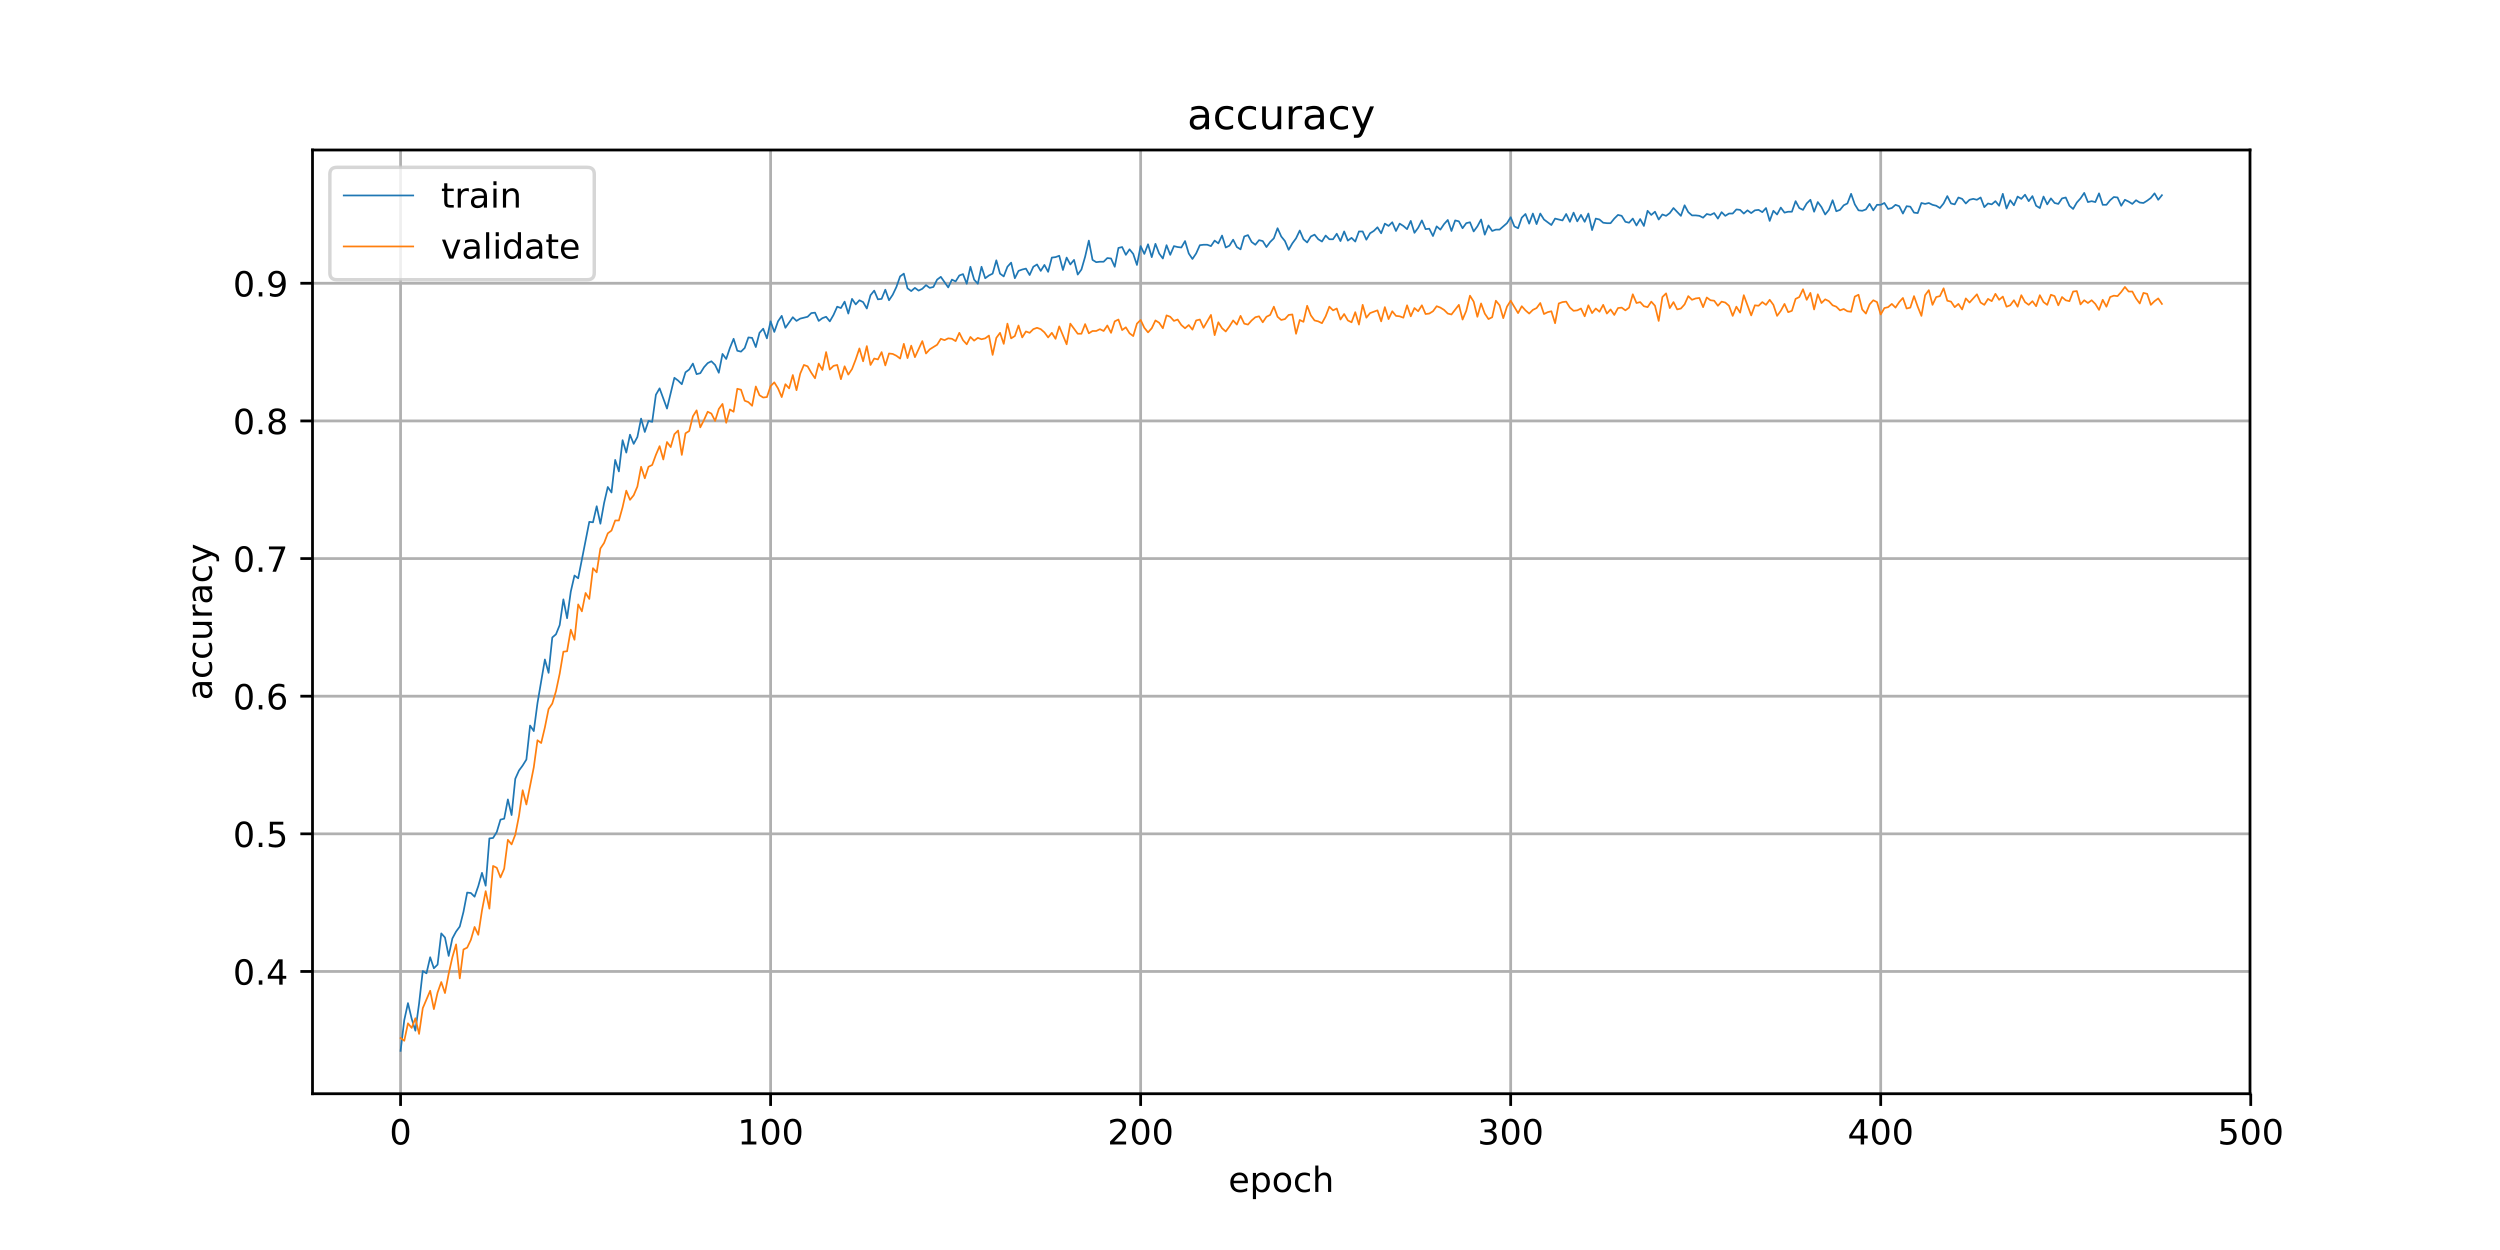 <?xml version="1.0" encoding="utf-8" standalone="no"?>
<!DOCTYPE svg PUBLIC "-//W3C//DTD SVG 1.1//EN"
  "http://www.w3.org/Graphics/SVG/1.1/DTD/svg11.dtd">
<!-- Created with matplotlib (https://matplotlib.org/) -->
<svg height="360pt" version="1.1" viewBox="0 0 720 360" width="720pt" xmlns="http://www.w3.org/2000/svg" xmlns:xlink="http://www.w3.org/1999/xlink">
 <defs>
  <style type="text/css">
*{stroke-linecap:butt;stroke-linejoin:round;}
  </style>
 </defs>
 <g id="figure_1">
  <g id="patch_1">
   <path d="M 0 360 
L 720 360 
L 720 0 
L 0 0 
z
" style="fill:#ffffff;"/>
  </g>
  <g id="axes_1">
   <g id="patch_2">
    <path d="M 90 315 
L 648 315 
L 648 43.2 
L 90 43.2 
z
" style="fill:#ffffff;"/>
   </g>
   <g id="matplotlib.axis_1">
    <g id="xtick_1">
     <g id="line2d_1">
      <path clip-path="url(#pec0ea82a46)" d="M 115.364 315 
L 115.364 43.2 
" style="fill:none;stroke:#b0b0b0;stroke-linecap:square;stroke-width:0.8;"/>
     </g>
     <g id="line2d_2">
      <defs>
       <path d="M 0 0 
L 0 3.5 
" id="m44215a047b" style="stroke:#000000;stroke-width:0.8;"/>
      </defs>
      <g>
       <use style="stroke:#000000;stroke-width:0.8;" x="115.364" xlink:href="#m44215a047b" y="315"/>
      </g>
     </g>
     <g id="text_1">
      <!-- 0 -->
      <defs>
       <path d="M 31.781 66.406 
Q 24.172 66.406 20.328 58.906 
Q 16.5 51.422 16.5 36.375 
Q 16.5 21.391 20.328 13.891 
Q 24.172 6.391 31.781 6.391 
Q 39.453 6.391 43.281 13.891 
Q 47.125 21.391 47.125 36.375 
Q 47.125 51.422 43.281 58.906 
Q 39.453 66.406 31.781 66.406 
z
M 31.781 74.219 
Q 44.047 74.219 50.516 64.516 
Q 56.984 54.828 56.984 36.375 
Q 56.984 17.969 50.516 8.266 
Q 44.047 -1.422 31.781 -1.422 
Q 19.531 -1.422 13.062 8.266 
Q 6.594 17.969 6.594 36.375 
Q 6.594 54.828 13.062 64.516 
Q 19.531 74.219 31.781 74.219 
z
" id="DejaVuSans-48"/>
      </defs>
      <g transform="translate(112.182 329.598)scale(0.1 -0.1)">
       <use xlink:href="#DejaVuSans-48"/>
      </g>
     </g>
    </g>
    <g id="xtick_2">
     <g id="line2d_3">
      <path clip-path="url(#pec0ea82a46)" d="M 221.934 315 
L 221.934 43.2 
" style="fill:none;stroke:#b0b0b0;stroke-linecap:square;stroke-width:0.8;"/>
     </g>
     <g id="line2d_4">
      <g>
       <use style="stroke:#000000;stroke-width:0.8;" x="221.934" xlink:href="#m44215a047b" y="315"/>
      </g>
     </g>
     <g id="text_2">
      <!-- 100 -->
      <defs>
       <path d="M 12.406 8.297 
L 28.516 8.297 
L 28.516 63.922 
L 10.984 60.406 
L 10.984 69.391 
L 28.422 72.906 
L 38.281 72.906 
L 38.281 8.297 
L 54.391 8.297 
L 54.391 0 
L 12.406 0 
z
" id="DejaVuSans-49"/>
      </defs>
      <g transform="translate(212.39 329.598)scale(0.1 -0.1)">
       <use xlink:href="#DejaVuSans-49"/>
       <use x="63.623" xlink:href="#DejaVuSans-48"/>
       <use x="127.246" xlink:href="#DejaVuSans-48"/>
      </g>
     </g>
    </g>
    <g id="xtick_3">
     <g id="line2d_5">
      <path clip-path="url(#pec0ea82a46)" d="M 328.503 315 
L 328.503 43.2 
" style="fill:none;stroke:#b0b0b0;stroke-linecap:square;stroke-width:0.8;"/>
     </g>
     <g id="line2d_6">
      <g>
       <use style="stroke:#000000;stroke-width:0.8;" x="328.503" xlink:href="#m44215a047b" y="315"/>
      </g>
     </g>
     <g id="text_3">
      <!-- 200 -->
      <defs>
       <path d="M 19.188 8.297 
L 53.609 8.297 
L 53.609 0 
L 7.328 0 
L 7.328 8.297 
Q 12.938 14.109 22.625 23.891 
Q 32.328 33.688 34.812 36.531 
Q 39.547 41.844 41.422 45.531 
Q 43.312 49.219 43.312 52.781 
Q 43.312 58.594 39.234 62.25 
Q 35.156 65.922 28.609 65.922 
Q 23.969 65.922 18.812 64.312 
Q 13.672 62.703 7.812 59.422 
L 7.812 69.391 
Q 13.766 71.781 18.938 73 
Q 24.125 74.219 28.422 74.219 
Q 39.75 74.219 46.484 68.547 
Q 53.219 62.891 53.219 53.422 
Q 53.219 48.922 51.531 44.891 
Q 49.859 40.875 45.406 35.406 
Q 44.188 33.984 37.641 27.219 
Q 31.109 20.453 19.188 8.297 
z
" id="DejaVuSans-50"/>
      </defs>
      <g transform="translate(318.96 329.598)scale(0.1 -0.1)">
       <use xlink:href="#DejaVuSans-50"/>
       <use x="63.623" xlink:href="#DejaVuSans-48"/>
       <use x="127.246" xlink:href="#DejaVuSans-48"/>
      </g>
     </g>
    </g>
    <g id="xtick_4">
     <g id="line2d_7">
      <path clip-path="url(#pec0ea82a46)" d="M 435.073 315 
L 435.073 43.2 
" style="fill:none;stroke:#b0b0b0;stroke-linecap:square;stroke-width:0.8;"/>
     </g>
     <g id="line2d_8">
      <g>
       <use style="stroke:#000000;stroke-width:0.8;" x="435.073" xlink:href="#m44215a047b" y="315"/>
      </g>
     </g>
     <g id="text_4">
      <!-- 300 -->
      <defs>
       <path d="M 40.578 39.312 
Q 47.656 37.797 51.625 33 
Q 55.609 28.219 55.609 21.188 
Q 55.609 10.406 48.188 4.484 
Q 40.766 -1.422 27.094 -1.422 
Q 22.516 -1.422 17.656 -0.516 
Q 12.797 0.391 7.625 2.203 
L 7.625 11.719 
Q 11.719 9.328 16.594 8.109 
Q 21.484 6.891 26.812 6.891 
Q 36.078 6.891 40.938 10.547 
Q 45.797 14.203 45.797 21.188 
Q 45.797 27.641 41.281 31.266 
Q 36.766 34.906 28.719 34.906 
L 20.219 34.906 
L 20.219 43.016 
L 29.109 43.016 
Q 36.375 43.016 40.234 45.922 
Q 44.094 48.828 44.094 54.297 
Q 44.094 59.906 40.109 62.906 
Q 36.141 65.922 28.719 65.922 
Q 24.656 65.922 20.016 65.031 
Q 15.375 64.156 9.812 62.312 
L 9.812 71.094 
Q 15.438 72.656 20.344 73.438 
Q 25.25 74.219 29.594 74.219 
Q 40.828 74.219 47.359 69.109 
Q 53.906 64.016 53.906 55.328 
Q 53.906 49.266 50.438 45.094 
Q 46.969 40.922 40.578 39.312 
z
" id="DejaVuSans-51"/>
      </defs>
      <g transform="translate(425.53 329.598)scale(0.1 -0.1)">
       <use xlink:href="#DejaVuSans-51"/>
       <use x="63.623" xlink:href="#DejaVuSans-48"/>
       <use x="127.246" xlink:href="#DejaVuSans-48"/>
      </g>
     </g>
    </g>
    <g id="xtick_5">
     <g id="line2d_9">
      <path clip-path="url(#pec0ea82a46)" d="M 541.643 315 
L 541.643 43.2 
" style="fill:none;stroke:#b0b0b0;stroke-linecap:square;stroke-width:0.8;"/>
     </g>
     <g id="line2d_10">
      <g>
       <use style="stroke:#000000;stroke-width:0.8;" x="541.643" xlink:href="#m44215a047b" y="315"/>
      </g>
     </g>
     <g id="text_5">
      <!-- 400 -->
      <defs>
       <path d="M 37.797 64.312 
L 12.891 25.391 
L 37.797 25.391 
z
M 35.203 72.906 
L 47.609 72.906 
L 47.609 25.391 
L 58.016 25.391 
L 58.016 17.188 
L 47.609 17.188 
L 47.609 0 
L 37.797 0 
L 37.797 17.188 
L 4.891 17.188 
L 4.891 26.703 
z
" id="DejaVuSans-52"/>
      </defs>
      <g transform="translate(532.099 329.598)scale(0.1 -0.1)">
       <use xlink:href="#DejaVuSans-52"/>
       <use x="63.623" xlink:href="#DejaVuSans-48"/>
       <use x="127.246" xlink:href="#DejaVuSans-48"/>
      </g>
     </g>
    </g>
    <g id="xtick_6">
     <g id="line2d_11">
      <path clip-path="url(#pec0ea82a46)" d="M 648.213 315 
L 648.213 43.2 
" style="fill:none;stroke:#b0b0b0;stroke-linecap:square;stroke-width:0.8;"/>
     </g>
     <g id="line2d_12">
      <g>
       <use style="stroke:#000000;stroke-width:0.8;" x="648.213" xlink:href="#m44215a047b" y="315"/>
      </g>
     </g>
     <g id="text_6">
      <!-- 500 -->
      <defs>
       <path d="M 10.797 72.906 
L 49.516 72.906 
L 49.516 64.594 
L 19.828 64.594 
L 19.828 46.734 
Q 21.969 47.469 24.109 47.828 
Q 26.266 48.188 28.422 48.188 
Q 40.625 48.188 47.75 41.5 
Q 54.891 34.812 54.891 23.391 
Q 54.891 11.625 47.562 5.094 
Q 40.234 -1.422 26.906 -1.422 
Q 22.312 -1.422 17.547 -0.641 
Q 12.797 0.141 7.719 1.703 
L 7.719 11.625 
Q 12.109 9.234 16.797 8.062 
Q 21.484 6.891 26.703 6.891 
Q 35.156 6.891 40.078 11.328 
Q 45.016 15.766 45.016 23.391 
Q 45.016 31 40.078 35.438 
Q 35.156 39.891 26.703 39.891 
Q 22.75 39.891 18.812 39.016 
Q 14.891 38.141 10.797 36.281 
z
" id="DejaVuSans-53"/>
      </defs>
      <g transform="translate(638.669 329.598)scale(0.1 -0.1)">
       <use xlink:href="#DejaVuSans-53"/>
       <use x="63.623" xlink:href="#DejaVuSans-48"/>
       <use x="127.246" xlink:href="#DejaVuSans-48"/>
      </g>
     </g>
    </g>
    <g id="text_7">
     <!-- epoch -->
     <defs>
      <path d="M 56.203 29.594 
L 56.203 25.203 
L 14.891 25.203 
Q 15.484 15.922 20.484 11.062 
Q 25.484 6.203 34.422 6.203 
Q 39.594 6.203 44.453 7.469 
Q 49.312 8.734 54.109 11.281 
L 54.109 2.781 
Q 49.266 0.734 44.188 -0.344 
Q 39.109 -1.422 33.891 -1.422 
Q 20.797 -1.422 13.156 6.188 
Q 5.516 13.812 5.516 26.812 
Q 5.516 40.234 12.766 48.109 
Q 20.016 56 32.328 56 
Q 43.359 56 49.781 48.891 
Q 56.203 41.797 56.203 29.594 
z
M 47.219 32.234 
Q 47.125 39.594 43.094 43.984 
Q 39.062 48.391 32.422 48.391 
Q 24.906 48.391 20.391 44.141 
Q 15.875 39.891 15.188 32.172 
z
" id="DejaVuSans-101"/>
      <path d="M 18.109 8.203 
L 18.109 -20.797 
L 9.078 -20.797 
L 9.078 54.688 
L 18.109 54.688 
L 18.109 46.391 
Q 20.953 51.266 25.266 53.625 
Q 29.594 56 35.594 56 
Q 45.562 56 51.781 48.094 
Q 58.016 40.188 58.016 27.297 
Q 58.016 14.406 51.781 6.484 
Q 45.562 -1.422 35.594 -1.422 
Q 29.594 -1.422 25.266 0.953 
Q 20.953 3.328 18.109 8.203 
z
M 48.688 27.297 
Q 48.688 37.203 44.609 42.844 
Q 40.531 48.484 33.406 48.484 
Q 26.266 48.484 22.188 42.844 
Q 18.109 37.203 18.109 27.297 
Q 18.109 17.391 22.188 11.75 
Q 26.266 6.109 33.406 6.109 
Q 40.531 6.109 44.609 11.75 
Q 48.688 17.391 48.688 27.297 
z
" id="DejaVuSans-112"/>
      <path d="M 30.609 48.391 
Q 23.391 48.391 19.188 42.75 
Q 14.984 37.109 14.984 27.297 
Q 14.984 17.484 19.156 11.844 
Q 23.344 6.203 30.609 6.203 
Q 37.797 6.203 41.984 11.859 
Q 46.188 17.531 46.188 27.297 
Q 46.188 37.016 41.984 42.703 
Q 37.797 48.391 30.609 48.391 
z
M 30.609 56 
Q 42.328 56 49.016 48.375 
Q 55.719 40.766 55.719 27.297 
Q 55.719 13.875 49.016 6.219 
Q 42.328 -1.422 30.609 -1.422 
Q 18.844 -1.422 12.172 6.219 
Q 5.516 13.875 5.516 27.297 
Q 5.516 40.766 12.172 48.375 
Q 18.844 56 30.609 56 
z
" id="DejaVuSans-111"/>
      <path d="M 48.781 52.594 
L 48.781 44.188 
Q 44.969 46.297 41.141 47.344 
Q 37.312 48.391 33.406 48.391 
Q 24.656 48.391 19.812 42.844 
Q 14.984 37.312 14.984 27.297 
Q 14.984 17.281 19.812 11.734 
Q 24.656 6.203 33.406 6.203 
Q 37.312 6.203 41.141 7.25 
Q 44.969 8.297 48.781 10.406 
L 48.781 2.094 
Q 45.016 0.344 40.984 -0.531 
Q 36.969 -1.422 32.422 -1.422 
Q 20.062 -1.422 12.781 6.344 
Q 5.516 14.109 5.516 27.297 
Q 5.516 40.672 12.859 48.328 
Q 20.219 56 33.016 56 
Q 37.156 56 41.109 55.141 
Q 45.062 54.297 48.781 52.594 
z
" id="DejaVuSans-99"/>
      <path d="M 54.891 33.016 
L 54.891 0 
L 45.906 0 
L 45.906 32.719 
Q 45.906 40.484 42.875 44.328 
Q 39.844 48.188 33.797 48.188 
Q 26.516 48.188 22.312 43.547 
Q 18.109 38.922 18.109 30.906 
L 18.109 0 
L 9.078 0 
L 9.078 75.984 
L 18.109 75.984 
L 18.109 46.188 
Q 21.344 51.125 25.703 53.562 
Q 30.078 56 35.797 56 
Q 45.219 56 50.047 50.172 
Q 54.891 44.344 54.891 33.016 
z
" id="DejaVuSans-104"/>
     </defs>
     <g transform="translate(353.772 343.277)scale(0.1 -0.1)">
      <use xlink:href="#DejaVuSans-101"/>
      <use x="61.523" xlink:href="#DejaVuSans-112"/>
      <use x="125" xlink:href="#DejaVuSans-111"/>
      <use x="186.182" xlink:href="#DejaVuSans-99"/>
      <use x="241.162" xlink:href="#DejaVuSans-104"/>
     </g>
    </g>
   </g>
   <g id="matplotlib.axis_2">
    <g id="ytick_1">
     <g id="line2d_13">
      <path clip-path="url(#pec0ea82a46)" d="M 90 279.786 
L 648 279.786 
" style="fill:none;stroke:#b0b0b0;stroke-linecap:square;stroke-width:0.8;"/>
     </g>
     <g id="line2d_14">
      <defs>
       <path d="M 0 0 
L -3.5 0 
" id="mdace0dc025" style="stroke:#000000;stroke-width:0.8;"/>
      </defs>
      <g>
       <use style="stroke:#000000;stroke-width:0.8;" x="90" xlink:href="#mdace0dc025" y="279.786"/>
      </g>
     </g>
     <g id="text_8">
      <!-- 0.4 -->
      <defs>
       <path d="M 10.688 12.406 
L 21 12.406 
L 21 0 
L 10.688 0 
z
" id="DejaVuSans-46"/>
      </defs>
      <g transform="translate(67.097 283.585)scale(0.1 -0.1)">
       <use xlink:href="#DejaVuSans-48"/>
       <use x="63.623" xlink:href="#DejaVuSans-46"/>
       <use x="95.41" xlink:href="#DejaVuSans-52"/>
      </g>
     </g>
    </g>
    <g id="ytick_2">
     <g id="line2d_15">
      <path clip-path="url(#pec0ea82a46)" d="M 90 240.146 
L 648 240.146 
" style="fill:none;stroke:#b0b0b0;stroke-linecap:square;stroke-width:0.8;"/>
     </g>
     <g id="line2d_16">
      <g>
       <use style="stroke:#000000;stroke-width:0.8;" x="90" xlink:href="#mdace0dc025" y="240.146"/>
      </g>
     </g>
     <g id="text_9">
      <!-- 0.5 -->
      <g transform="translate(67.097 243.945)scale(0.1 -0.1)">
       <use xlink:href="#DejaVuSans-48"/>
       <use x="63.623" xlink:href="#DejaVuSans-46"/>
       <use x="95.41" xlink:href="#DejaVuSans-53"/>
      </g>
     </g>
    </g>
    <g id="ytick_3">
     <g id="line2d_17">
      <path clip-path="url(#pec0ea82a46)" d="M 90 200.506 
L 648 200.506 
" style="fill:none;stroke:#b0b0b0;stroke-linecap:square;stroke-width:0.8;"/>
     </g>
     <g id="line2d_18">
      <g>
       <use style="stroke:#000000;stroke-width:0.8;" x="90" xlink:href="#mdace0dc025" y="200.506"/>
      </g>
     </g>
     <g id="text_10">
      <!-- 0.6 -->
      <defs>
       <path d="M 33.016 40.375 
Q 26.375 40.375 22.484 35.828 
Q 18.609 31.297 18.609 23.391 
Q 18.609 15.531 22.484 10.953 
Q 26.375 6.391 33.016 6.391 
Q 39.656 6.391 43.531 10.953 
Q 47.406 15.531 47.406 23.391 
Q 47.406 31.297 43.531 35.828 
Q 39.656 40.375 33.016 40.375 
z
M 52.594 71.297 
L 52.594 62.312 
Q 48.875 64.062 45.094 64.984 
Q 41.312 65.922 37.594 65.922 
Q 27.828 65.922 22.672 59.328 
Q 17.531 52.734 16.797 39.406 
Q 19.672 43.656 24.016 45.922 
Q 28.375 48.188 33.594 48.188 
Q 44.578 48.188 50.953 41.516 
Q 57.328 34.859 57.328 23.391 
Q 57.328 12.156 50.688 5.359 
Q 44.047 -1.422 33.016 -1.422 
Q 20.359 -1.422 13.672 8.266 
Q 6.984 17.969 6.984 36.375 
Q 6.984 53.656 15.188 63.938 
Q 23.391 74.219 37.203 74.219 
Q 40.922 74.219 44.703 73.484 
Q 48.484 72.75 52.594 71.297 
z
" id="DejaVuSans-54"/>
      </defs>
      <g transform="translate(67.097 204.305)scale(0.1 -0.1)">
       <use xlink:href="#DejaVuSans-48"/>
       <use x="63.623" xlink:href="#DejaVuSans-46"/>
       <use x="95.41" xlink:href="#DejaVuSans-54"/>
      </g>
     </g>
    </g>
    <g id="ytick_4">
     <g id="line2d_19">
      <path clip-path="url(#pec0ea82a46)" d="M 90 160.865 
L 648 160.865 
" style="fill:none;stroke:#b0b0b0;stroke-linecap:square;stroke-width:0.8;"/>
     </g>
     <g id="line2d_20">
      <g>
       <use style="stroke:#000000;stroke-width:0.8;" x="90" xlink:href="#mdace0dc025" y="160.865"/>
      </g>
     </g>
     <g id="text_11">
      <!-- 0.7 -->
      <defs>
       <path d="M 8.203 72.906 
L 55.078 72.906 
L 55.078 68.703 
L 28.609 0 
L 18.312 0 
L 43.219 64.594 
L 8.203 64.594 
z
" id="DejaVuSans-55"/>
      </defs>
      <g transform="translate(67.097 164.665)scale(0.1 -0.1)">
       <use xlink:href="#DejaVuSans-48"/>
       <use x="63.623" xlink:href="#DejaVuSans-46"/>
       <use x="95.41" xlink:href="#DejaVuSans-55"/>
      </g>
     </g>
    </g>
    <g id="ytick_5">
     <g id="line2d_21">
      <path clip-path="url(#pec0ea82a46)" d="M 90 121.225 
L 648 121.225 
" style="fill:none;stroke:#b0b0b0;stroke-linecap:square;stroke-width:0.8;"/>
     </g>
     <g id="line2d_22">
      <g>
       <use style="stroke:#000000;stroke-width:0.8;" x="90" xlink:href="#mdace0dc025" y="121.225"/>
      </g>
     </g>
     <g id="text_12">
      <!-- 0.8 -->
      <defs>
       <path d="M 31.781 34.625 
Q 24.75 34.625 20.719 30.859 
Q 16.703 27.094 16.703 20.516 
Q 16.703 13.922 20.719 10.156 
Q 24.75 6.391 31.781 6.391 
Q 38.812 6.391 42.859 10.172 
Q 46.922 13.969 46.922 20.516 
Q 46.922 27.094 42.891 30.859 
Q 38.875 34.625 31.781 34.625 
z
M 21.922 38.812 
Q 15.578 40.375 12.031 44.719 
Q 8.5 49.078 8.5 55.328 
Q 8.5 64.062 14.719 69.141 
Q 20.953 74.219 31.781 74.219 
Q 42.672 74.219 48.875 69.141 
Q 55.078 64.062 55.078 55.328 
Q 55.078 49.078 51.531 44.719 
Q 48 40.375 41.703 38.812 
Q 48.828 37.156 52.797 32.312 
Q 56.781 27.484 56.781 20.516 
Q 56.781 9.906 50.312 4.234 
Q 43.844 -1.422 31.781 -1.422 
Q 19.734 -1.422 13.25 4.234 
Q 6.781 9.906 6.781 20.516 
Q 6.781 27.484 10.781 32.312 
Q 14.797 37.156 21.922 38.812 
z
M 18.312 54.391 
Q 18.312 48.734 21.844 45.562 
Q 25.391 42.391 31.781 42.391 
Q 38.141 42.391 41.719 45.562 
Q 45.312 48.734 45.312 54.391 
Q 45.312 60.062 41.719 63.234 
Q 38.141 66.406 31.781 66.406 
Q 25.391 66.406 21.844 63.234 
Q 18.312 60.062 18.312 54.391 
z
" id="DejaVuSans-56"/>
      </defs>
      <g transform="translate(67.097 125.024)scale(0.1 -0.1)">
       <use xlink:href="#DejaVuSans-48"/>
       <use x="63.623" xlink:href="#DejaVuSans-46"/>
       <use x="95.41" xlink:href="#DejaVuSans-56"/>
      </g>
     </g>
    </g>
    <g id="ytick_6">
     <g id="line2d_23">
      <path clip-path="url(#pec0ea82a46)" d="M 90 81.585 
L 648 81.585 
" style="fill:none;stroke:#b0b0b0;stroke-linecap:square;stroke-width:0.8;"/>
     </g>
     <g id="line2d_24">
      <g>
       <use style="stroke:#000000;stroke-width:0.8;" x="90" xlink:href="#mdace0dc025" y="81.585"/>
      </g>
     </g>
     <g id="text_13">
      <!-- 0.9 -->
      <defs>
       <path d="M 10.984 1.516 
L 10.984 10.5 
Q 14.703 8.734 18.5 7.812 
Q 22.312 6.891 25.984 6.891 
Q 35.75 6.891 40.891 13.453 
Q 46.047 20.016 46.781 33.406 
Q 43.953 29.203 39.594 26.953 
Q 35.25 24.703 29.984 24.703 
Q 19.047 24.703 12.672 31.312 
Q 6.297 37.938 6.297 49.422 
Q 6.297 60.641 12.938 67.422 
Q 19.578 74.219 30.609 74.219 
Q 43.266 74.219 49.922 64.516 
Q 56.594 54.828 56.594 36.375 
Q 56.594 19.141 48.406 8.859 
Q 40.234 -1.422 26.422 -1.422 
Q 22.703 -1.422 18.891 -0.688 
Q 15.094 0.047 10.984 1.516 
z
M 30.609 32.422 
Q 37.25 32.422 41.125 36.953 
Q 45.016 41.5 45.016 49.422 
Q 45.016 57.281 41.125 61.844 
Q 37.25 66.406 30.609 66.406 
Q 23.969 66.406 20.094 61.844 
Q 16.219 57.281 16.219 49.422 
Q 16.219 41.5 20.094 36.953 
Q 23.969 32.422 30.609 32.422 
z
" id="DejaVuSans-57"/>
      </defs>
      <g transform="translate(67.097 85.384)scale(0.1 -0.1)">
       <use xlink:href="#DejaVuSans-48"/>
       <use x="63.623" xlink:href="#DejaVuSans-46"/>
       <use x="95.41" xlink:href="#DejaVuSans-57"/>
      </g>
     </g>
    </g>
    <g id="text_14">
     <!-- accuracy -->
     <defs>
      <path d="M 34.281 27.484 
Q 23.391 27.484 19.188 25 
Q 14.984 22.516 14.984 16.5 
Q 14.984 11.719 18.141 8.906 
Q 21.297 6.109 26.703 6.109 
Q 34.188 6.109 38.703 11.406 
Q 43.219 16.703 43.219 25.484 
L 43.219 27.484 
z
M 52.203 31.203 
L 52.203 0 
L 43.219 0 
L 43.219 8.297 
Q 40.141 3.328 35.547 0.953 
Q 30.953 -1.422 24.312 -1.422 
Q 15.922 -1.422 10.953 3.297 
Q 6 8.016 6 15.922 
Q 6 25.141 12.172 29.828 
Q 18.359 34.516 30.609 34.516 
L 43.219 34.516 
L 43.219 35.406 
Q 43.219 41.609 39.141 45 
Q 35.062 48.391 27.688 48.391 
Q 23 48.391 18.547 47.266 
Q 14.109 46.141 10.016 43.891 
L 10.016 52.203 
Q 14.938 54.109 19.578 55.047 
Q 24.219 56 28.609 56 
Q 40.484 56 46.344 49.844 
Q 52.203 43.703 52.203 31.203 
z
" id="DejaVuSans-97"/>
      <path d="M 8.5 21.578 
L 8.5 54.688 
L 17.484 54.688 
L 17.484 21.922 
Q 17.484 14.156 20.5 10.266 
Q 23.531 6.391 29.594 6.391 
Q 36.859 6.391 41.078 11.031 
Q 45.312 15.672 45.312 23.688 
L 45.312 54.688 
L 54.297 54.688 
L 54.297 0 
L 45.312 0 
L 45.312 8.406 
Q 42.047 3.422 37.719 1 
Q 33.406 -1.422 27.688 -1.422 
Q 18.266 -1.422 13.375 4.438 
Q 8.5 10.297 8.5 21.578 
z
M 31.109 56 
z
" id="DejaVuSans-117"/>
      <path d="M 41.109 46.297 
Q 39.594 47.172 37.812 47.578 
Q 36.031 48 33.891 48 
Q 26.266 48 22.188 43.047 
Q 18.109 38.094 18.109 28.812 
L 18.109 0 
L 9.078 0 
L 9.078 54.688 
L 18.109 54.688 
L 18.109 46.188 
Q 20.953 51.172 25.484 53.578 
Q 30.031 56 36.531 56 
Q 37.453 56 38.578 55.875 
Q 39.703 55.766 41.062 55.516 
z
" id="DejaVuSans-114"/>
      <path d="M 32.172 -5.078 
Q 28.375 -14.844 24.75 -17.812 
Q 21.141 -20.797 15.094 -20.797 
L 7.906 -20.797 
L 7.906 -13.281 
L 13.188 -13.281 
Q 16.891 -13.281 18.938 -11.516 
Q 21 -9.766 23.484 -3.219 
L 25.094 0.875 
L 2.984 54.688 
L 12.5 54.688 
L 29.594 11.922 
L 46.688 54.688 
L 56.203 54.688 
z
" id="DejaVuSans-121"/>
     </defs>
     <g transform="translate(61.017 201.659)rotate(-90)scale(0.1 -0.1)">
      <use xlink:href="#DejaVuSans-97"/>
      <use x="61.279" xlink:href="#DejaVuSans-99"/>
      <use x="116.26" xlink:href="#DejaVuSans-99"/>
      <use x="171.24" xlink:href="#DejaVuSans-117"/>
      <use x="234.619" xlink:href="#DejaVuSans-114"/>
      <use x="275.732" xlink:href="#DejaVuSans-97"/>
      <use x="337.012" xlink:href="#DejaVuSans-99"/>
      <use x="391.992" xlink:href="#DejaVuSans-121"/>
     </g>
    </g>
   </g>
   <g id="line2d_25">
    <path clip-path="url(#pec0ea82a46)" d="M 115.364 302.645 
L 116.429 293.792 
L 117.495 288.904 
L 118.561 293.396 
L 119.626 296.832 
L 120.692 289.036 
L 121.758 279.654 
L 122.824 280.315 
L 123.889 275.69 
L 124.955 278.861 
L 126.021 277.804 
L 127.086 268.819 
L 128.152 270.008 
L 129.218 275.294 
L 130.283 270.273 
L 131.349 268.291 
L 132.415 266.837 
L 133.481 262.609 
L 134.546 257.059 
L 135.612 257.191 
L 136.678 258.248 
L 137.743 255.209 
L 138.809 251.377 
L 139.875 255.077 
L 140.94 241.467 
L 142.006 241.335 
L 143.072 239.617 
L 144.138 236.05 
L 145.203 235.786 
L 146.269 230.236 
L 147.335 234.728 
L 148.4 224.29 
L 149.466 221.911 
L 150.532 220.458 
L 151.597 218.74 
L 152.663 208.962 
L 153.729 210.548 
L 154.794 202.488 
L 156.926 189.935 
L 157.992 193.767 
L 159.057 183.593 
L 160.123 182.668 
L 161.189 180.025 
L 162.254 172.625 
L 163.32 178.043 
L 164.386 170.379 
L 165.451 165.754 
L 166.517 166.547 
L 169.714 150.295 
L 170.78 150.427 
L 171.846 145.802 
L 172.911 150.823 
L 173.977 144.877 
L 175.043 140.253 
L 176.108 141.838 
L 177.174 132.457 
L 178.24 135.76 
L 179.306 126.775 
L 180.371 130.342 
L 181.437 125.189 
L 182.503 127.832 
L 183.568 125.85 
L 184.634 120.565 
L 185.7 124.396 
L 186.765 121.225 
L 187.831 121.489 
L 188.897 113.694 
L 189.963 111.844 
L 192.094 117.658 
L 194.225 108.805 
L 195.291 109.597 
L 196.357 110.654 
L 197.422 107.219 
L 198.488 106.426 
L 199.554 104.708 
L 200.62 107.748 
L 201.685 107.483 
L 202.751 105.766 
L 203.817 104.576 
L 204.882 104.048 
L 205.948 105.105 
L 207.014 107.351 
L 208.079 101.934 
L 209.145 103.387 
L 210.211 100.216 
L 211.277 97.573 
L 212.342 101.009 
L 213.408 101.273 
L 214.474 100.216 
L 215.539 97.177 
L 216.605 97.309 
L 217.671 99.952 
L 218.736 95.855 
L 219.802 94.666 
L 220.868 97.441 
L 221.934 92.552 
L 222.999 95.591 
L 224.065 92.552 
L 225.131 90.967 
L 226.196 94.402 
L 228.328 91.363 
L 229.393 92.42 
L 230.459 91.759 
L 232.591 91.231 
L 233.656 90.174 
L 234.722 90.042 
L 235.788 92.42 
L 236.853 91.627 
L 237.919 91.231 
L 238.985 92.552 
L 240.05 90.702 
L 241.116 88.324 
L 242.182 88.72 
L 243.248 86.87 
L 244.313 90.306 
L 245.379 86.078 
L 246.445 87.663 
L 247.51 86.474 
L 248.576 87.002 
L 249.642 88.852 
L 250.707 85.02 
L 251.773 83.699 
L 252.839 86.21 
L 253.905 86.078 
L 254.97 83.435 
L 256.036 86.474 
L 257.102 84.888 
L 258.167 82.642 
L 259.233 79.603 
L 260.299 78.81 
L 261.364 83.038 
L 262.43 83.831 
L 263.496 82.906 
L 264.561 83.699 
L 265.627 83.171 
L 266.693 82.114 
L 267.759 82.906 
L 268.824 82.642 
L 269.89 80.528 
L 270.956 79.735 
L 273.087 82.774 
L 274.153 80.528 
L 275.218 81.056 
L 276.284 79.339 
L 277.35 78.942 
L 278.416 81.717 
L 279.481 76.828 
L 280.547 80.528 
L 281.613 81.717 
L 282.678 76.828 
L 283.744 80.132 
L 284.81 79.339 
L 285.875 78.81 
L 286.941 74.978 
L 288.007 78.81 
L 289.073 79.603 
L 290.138 76.828 
L 291.204 75.639 
L 292.27 80.132 
L 293.335 78.017 
L 294.401 77.621 
L 295.467 77.357 
L 296.532 79.207 
L 297.598 76.828 
L 298.664 76.167 
L 299.73 78.017 
L 300.795 76.3 
L 301.861 78.282 
L 302.927 74.185 
L 303.992 74.053 
L 305.058 73.657 
L 306.124 77.753 
L 307.189 74.185 
L 308.255 76.167 
L 309.321 74.846 
L 310.387 79.074 
L 311.452 77.621 
L 312.518 73.921 
L 313.584 69.296 
L 314.649 74.846 
L 315.715 75.507 
L 316.781 75.375 
L 317.846 75.375 
L 318.912 74.318 
L 319.978 74.45 
L 321.044 76.828 
L 322.109 71.411 
L 323.175 71.146 
L 324.241 73.393 
L 325.306 71.807 
L 326.372 73.128 
L 327.438 76.3 
L 328.503 70.882 
L 329.569 73.128 
L 330.635 70.354 
L 331.701 74.053 
L 332.766 70.221 
L 333.832 72.996 
L 334.898 74.45 
L 335.963 70.618 
L 337.029 73.393 
L 338.095 70.882 
L 339.16 71.146 
L 340.226 71.279 
L 341.292 69.429 
L 342.358 72.996 
L 343.423 74.582 
L 344.489 72.996 
L 345.555 70.618 
L 346.62 70.486 
L 347.686 70.486 
L 348.752 70.882 
L 349.817 69.296 
L 350.883 70.089 
L 351.949 67.843 
L 353.015 71.279 
L 354.08 70.75 
L 355.146 69.032 
L 356.212 71.146 
L 357.277 71.807 
L 358.343 68.107 
L 359.409 67.711 
L 360.474 69.693 
L 361.54 70.486 
L 362.606 69.164 
L 363.672 69.429 
L 364.737 71.146 
L 365.803 69.693 
L 366.869 68.636 
L 367.934 65.729 
L 369 68.107 
L 370.066 69.429 
L 371.131 71.939 
L 372.197 70.089 
L 373.263 68.636 
L 374.328 66.39 
L 375.394 68.9 
L 376.46 69.825 
L 377.526 68.107 
L 378.591 67.579 
L 379.657 68.9 
L 380.723 69.561 
L 381.788 67.843 
L 382.854 68.9 
L 383.92 68.9 
L 384.985 67.314 
L 386.051 69.429 
L 387.117 66.654 
L 388.183 69.296 
L 389.248 68.504 
L 390.314 69.561 
L 391.38 66.654 
L 392.445 66.654 
L 393.511 69.032 
L 394.577 67.182 
L 395.642 66.522 
L 396.708 65.465 
L 397.774 67.182 
L 398.84 64.408 
L 399.905 65.068 
L 400.971 64.011 
L 402.037 66.522 
L 403.102 64.408 
L 404.168 65.068 
L 405.234 65.993 
L 406.299 63.615 
L 407.365 67.05 
L 408.431 65.597 
L 409.497 63.483 
L 410.562 65.993 
L 411.628 65.861 
L 412.694 67.975 
L 413.759 65.2 
L 414.825 66.125 
L 415.891 64.54 
L 416.956 63.35 
L 418.022 66.522 
L 419.088 63.483 
L 420.154 63.747 
L 421.219 65.729 
L 422.285 64.275 
L 423.351 64.011 
L 424.416 66.654 
L 425.482 65.2 
L 426.548 63.218 
L 427.613 67.579 
L 428.679 64.936 
L 429.745 66.522 
L 430.811 66.125 
L 431.876 66.125 
L 434.008 64.275 
L 435.073 62.558 
L 436.139 65.2 
L 437.205 65.729 
L 438.27 62.69 
L 439.336 61.633 
L 440.402 64.408 
L 441.468 61.501 
L 442.533 64.54 
L 443.599 61.501 
L 444.665 63.218 
L 446.796 64.804 
L 447.862 62.954 
L 449.993 63.483 
L 451.059 61.633 
L 452.125 63.879 
L 453.19 61.236 
L 454.256 63.747 
L 455.322 61.897 
L 456.387 63.879 
L 457.453 61.501 
L 458.519 66.257 
L 459.584 62.954 
L 460.65 63.218 
L 461.716 64.143 
L 462.782 64.275 
L 463.847 64.275 
L 464.913 62.954 
L 465.979 61.897 
L 467.044 62.161 
L 468.11 63.879 
L 469.176 64.143 
L 470.241 62.954 
L 471.307 64.936 
L 472.373 63.086 
L 473.439 65.068 
L 474.504 60.708 
L 475.57 61.897 
L 476.636 60.972 
L 477.701 63.218 
L 478.767 61.765 
L 479.833 62.161 
L 480.898 61.368 
L 481.964 59.915 
L 484.095 62.161 
L 485.161 59.122 
L 486.227 61.104 
L 487.293 62.029 
L 488.358 62.029 
L 489.424 62.161 
L 490.49 62.69 
L 491.555 61.633 
L 492.621 61.897 
L 493.687 61.368 
L 494.752 62.954 
L 495.818 61.104 
L 496.884 62.161 
L 497.95 61.501 
L 499.015 61.501 
L 500.081 60.311 
L 501.147 60.444 
L 502.212 61.501 
L 503.278 60.576 
L 504.344 61.368 
L 505.409 60.576 
L 506.475 60.444 
L 507.541 61.104 
L 508.607 59.915 
L 509.672 63.615 
L 510.738 60.708 
L 511.804 61.765 
L 512.869 59.783 
L 513.935 61.236 
L 515.001 60.972 
L 516.066 60.972 
L 517.132 57.933 
L 518.198 59.915 
L 519.264 60.444 
L 520.329 58.594 
L 521.395 57.537 
L 522.461 60.972 
L 523.526 58.197 
L 524.592 59.651 
L 525.658 61.765 
L 526.723 60.444 
L 527.789 57.669 
L 528.855 60.84 
L 529.921 60.444 
L 530.986 59.122 
L 532.052 58.594 
L 533.118 55.819 
L 534.183 58.858 
L 535.249 60.576 
L 536.315 60.708 
L 537.38 60.311 
L 538.446 58.726 
L 539.512 60.576 
L 540.578 58.99 
L 541.643 58.99 
L 542.709 58.461 
L 543.775 60.179 
L 544.84 59.915 
L 545.906 58.99 
L 546.972 59.386 
L 548.037 61.501 
L 549.103 59.386 
L 550.169 59.519 
L 551.235 61.236 
L 552.3 61.368 
L 553.366 58.461 
L 554.432 58.726 
L 555.497 58.461 
L 556.563 58.99 
L 557.629 59.254 
L 558.694 59.915 
L 559.76 58.594 
L 560.826 56.479 
L 561.892 58.594 
L 562.957 58.858 
L 564.023 56.876 
L 565.089 57.272 
L 566.154 58.594 
L 567.22 57.537 
L 568.286 57.272 
L 569.351 57.537 
L 570.417 56.876 
L 571.483 59.651 
L 572.549 58.594 
L 573.614 58.858 
L 574.68 57.933 
L 575.746 59.254 
L 576.811 55.819 
L 577.877 60.047 
L 578.943 57.669 
L 580.008 59.122 
L 581.074 56.612 
L 582.14 57.272 
L 583.206 56.083 
L 584.271 57.933 
L 585.337 56.479 
L 586.403 59.254 
L 587.468 59.915 
L 588.534 56.612 
L 589.6 58.858 
L 590.665 57.14 
L 591.731 58.461 
L 592.797 58.726 
L 593.862 57.14 
L 594.928 56.876 
L 595.994 59.254 
L 597.06 60.179 
L 598.125 58.329 
L 599.191 57.14 
L 600.257 55.555 
L 601.322 58.197 
L 602.388 57.933 
L 603.454 58.197 
L 604.519 55.687 
L 605.585 58.99 
L 606.651 58.99 
L 607.717 57.669 
L 608.782 56.744 
L 609.848 56.876 
L 610.914 59.254 
L 611.979 57.537 
L 613.045 58.065 
L 614.111 58.726 
L 615.176 57.669 
L 616.242 58.329 
L 617.308 58.461 
L 618.374 57.801 
L 619.439 57.008 
L 620.505 55.687 
L 621.571 57.537 
L 622.636 56.215 
L 622.636 56.215 
" style="fill:none;stroke:#1f77b4;stroke-linecap:square;stroke-width:0.5;"/>
   </g>
   <g id="line2d_26">
    <path clip-path="url(#pec0ea82a46)" d="M 115.364 298.946 
L 116.429 299.739 
L 117.495 294.717 
L 118.561 296.039 
L 119.626 293.264 
L 120.692 297.756 
L 121.758 290.357 
L 123.889 285.336 
L 124.955 290.621 
L 126.021 285.864 
L 127.086 282.825 
L 128.152 285.997 
L 129.218 280.447 
L 130.283 275.69 
L 131.349 271.99 
L 132.415 281.768 
L 133.481 273.444 
L 134.546 272.915 
L 135.612 270.669 
L 136.678 266.969 
L 137.743 269.216 
L 138.809 262.212 
L 139.875 256.663 
L 140.94 261.684 
L 142.006 249.395 
L 143.072 249.924 
L 144.138 252.699 
L 145.203 250.188 
L 146.269 241.864 
L 147.335 243.185 
L 148.4 240.41 
L 149.466 234.993 
L 150.532 227.593 
L 151.597 231.689 
L 153.729 220.987 
L 154.794 213.191 
L 155.86 213.983 
L 156.926 209.491 
L 157.992 204.205 
L 159.057 202.62 
L 160.123 199.052 
L 161.189 194.031 
L 162.254 187.689 
L 163.32 187.557 
L 164.386 181.346 
L 165.451 184.253 
L 166.517 174.079 
L 167.583 176.061 
L 168.649 170.776 
L 169.714 172.493 
L 170.78 163.64 
L 171.846 164.83 
L 172.911 157.959 
L 173.977 156.373 
L 175.043 153.598 
L 176.108 152.805 
L 177.174 149.898 
L 178.24 149.898 
L 179.306 146.066 
L 180.371 141.31 
L 181.437 143.952 
L 182.503 142.631 
L 183.568 140.12 
L 184.634 134.439 
L 185.7 137.742 
L 186.765 134.439 
L 187.831 133.91 
L 188.897 131.003 
L 189.963 128.493 
L 191.028 132.325 
L 192.094 127.303 
L 193.16 128.757 
L 194.225 125.057 
L 195.291 124 
L 196.357 131.003 
L 197.422 124.793 
L 198.488 124.132 
L 199.554 119.904 
L 200.62 118.186 
L 201.685 123.075 
L 202.751 120.961 
L 203.817 118.583 
L 204.882 119.111 
L 205.948 121.225 
L 207.014 117.79 
L 208.079 116.336 
L 209.145 121.754 
L 210.211 117.922 
L 211.277 118.583 
L 212.342 111.976 
L 213.408 112.24 
L 214.474 115.411 
L 215.539 115.808 
L 216.605 116.865 
L 217.671 111.315 
L 218.736 113.826 
L 219.802 114.486 
L 220.868 114.354 
L 221.934 111.183 
L 222.999 110.126 
L 224.065 111.844 
L 225.131 114.354 
L 226.196 110.654 
L 227.262 111.844 
L 228.328 108.012 
L 229.393 112.372 
L 230.459 107.615 
L 231.525 105.105 
L 232.591 105.501 
L 233.656 107.351 
L 234.722 108.937 
L 235.788 104.708 
L 236.853 106.558 
L 237.919 101.405 
L 238.985 106.426 
L 240.05 105.369 
L 241.116 105.105 
L 242.182 109.201 
L 243.248 105.501 
L 244.313 107.88 
L 245.379 106.294 
L 246.445 103.519 
L 247.51 100.348 
L 248.576 104.048 
L 249.642 99.687 
L 250.707 105.105 
L 251.773 103.255 
L 252.839 103.519 
L 253.905 101.405 
L 254.97 105.237 
L 256.036 101.802 
L 257.102 101.934 
L 258.167 102.462 
L 259.233 103.255 
L 260.299 99.027 
L 261.364 103.123 
L 262.43 99.555 
L 263.496 102.859 
L 265.627 98.234 
L 266.693 101.802 
L 267.759 100.612 
L 269.89 99.291 
L 270.956 97.573 
L 272.021 97.97 
L 273.087 97.441 
L 274.153 97.573 
L 275.218 98.234 
L 276.284 95.855 
L 277.35 97.97 
L 278.416 99.159 
L 279.481 97.045 
L 280.547 98.102 
L 281.613 97.309 
L 282.678 97.705 
L 283.744 97.441 
L 284.81 96.648 
L 285.875 102.198 
L 286.941 97.309 
L 288.007 95.855 
L 289.073 99.027 
L 290.138 93.213 
L 291.204 97.441 
L 292.27 96.78 
L 293.335 93.741 
L 294.401 97.177 
L 295.467 95.459 
L 296.532 95.855 
L 297.598 94.798 
L 298.664 94.402 
L 299.73 94.798 
L 300.795 95.723 
L 301.861 97.177 
L 302.927 95.855 
L 303.992 97.573 
L 305.058 94.006 
L 307.189 99.159 
L 308.255 93.213 
L 310.387 96.12 
L 311.452 96.12 
L 312.518 93.345 
L 313.584 95.988 
L 314.649 95.327 
L 315.715 95.327 
L 316.781 94.798 
L 317.846 95.327 
L 318.912 93.741 
L 319.978 95.855 
L 321.044 92.552 
L 322.109 92.024 
L 323.175 95.063 
L 324.241 94.27 
L 325.306 95.988 
L 326.372 96.78 
L 327.438 93.213 
L 328.503 92.156 
L 329.569 94.402 
L 330.635 95.723 
L 331.701 94.534 
L 332.766 92.288 
L 333.832 92.949 
L 334.898 94.534 
L 335.963 90.834 
L 337.029 91.231 
L 338.095 92.42 
L 339.16 92.024 
L 340.226 93.609 
L 341.292 94.534 
L 342.358 93.609 
L 343.423 94.931 
L 344.489 92.288 
L 345.555 92.024 
L 346.62 94.402 
L 348.752 90.702 
L 349.817 96.516 
L 350.883 92.816 
L 351.949 94.534 
L 353.015 95.459 
L 354.08 94.006 
L 355.146 92.288 
L 356.212 93.477 
L 357.277 90.967 
L 358.343 93.213 
L 359.409 93.477 
L 360.474 92.288 
L 361.54 91.363 
L 362.606 91.099 
L 363.672 92.816 
L 364.737 91.231 
L 365.803 90.702 
L 366.869 88.324 
L 367.934 91.231 
L 369 92.156 
L 370.066 91.891 
L 371.131 90.702 
L 372.197 90.57 
L 373.263 96.12 
L 374.328 92.156 
L 375.394 92.684 
L 376.46 88.06 
L 377.526 90.834 
L 378.591 92.288 
L 379.657 92.552 
L 380.723 93.081 
L 381.788 91.099 
L 382.854 88.324 
L 383.92 89.381 
L 384.985 88.852 
L 386.051 92.024 
L 387.117 90.438 
L 388.183 92.288 
L 389.248 92.816 
L 390.314 89.909 
L 391.38 93.477 
L 392.445 87.795 
L 393.511 91.495 
L 394.577 90.174 
L 396.708 89.381 
L 397.774 92.552 
L 398.84 88.456 
L 399.905 91.891 
L 400.971 89.645 
L 402.037 90.967 
L 403.102 91.099 
L 404.168 91.495 
L 405.234 87.927 
L 406.299 91.099 
L 407.365 88.72 
L 408.431 89.645 
L 409.497 87.927 
L 410.562 90.438 
L 411.628 90.306 
L 412.694 89.645 
L 413.759 88.192 
L 414.825 88.588 
L 415.891 89.249 
L 416.956 90.306 
L 418.022 90.57 
L 420.154 87.795 
L 421.219 92.024 
L 422.285 89.513 
L 423.351 85.153 
L 424.416 86.87 
L 425.482 91.231 
L 426.548 87.399 
L 427.613 90.306 
L 428.679 91.891 
L 429.745 91.363 
L 430.811 86.606 
L 431.876 87.927 
L 432.942 91.627 
L 434.008 88.324 
L 435.073 86.606 
L 437.205 90.174 
L 438.27 88.192 
L 439.336 89.381 
L 440.402 90.306 
L 441.468 89.249 
L 442.533 88.72 
L 443.599 87.267 
L 444.665 90.438 
L 445.73 89.909 
L 446.796 89.645 
L 447.862 93.081 
L 448.927 87.399 
L 449.993 87.002 
L 451.059 86.87 
L 452.125 88.588 
L 453.19 89.513 
L 454.256 89.381 
L 455.322 88.852 
L 456.387 91.099 
L 457.453 87.927 
L 458.519 90.174 
L 459.584 88.852 
L 460.65 89.777 
L 461.716 87.795 
L 462.782 90.306 
L 463.847 89.117 
L 464.913 90.702 
L 465.979 88.72 
L 467.044 88.588 
L 468.11 89.381 
L 469.176 88.588 
L 470.241 84.756 
L 471.307 87.267 
L 472.373 87.002 
L 473.439 88.192 
L 474.504 88.456 
L 475.57 86.87 
L 476.636 88.06 
L 477.701 92.42 
L 478.767 85.549 
L 479.833 84.492 
L 480.898 88.72 
L 481.964 87.002 
L 483.03 89.117 
L 484.095 88.852 
L 485.161 87.663 
L 486.227 85.285 
L 487.293 86.342 
L 488.358 85.945 
L 489.424 85.813 
L 490.49 88.456 
L 491.555 85.681 
L 492.621 86.474 
L 493.687 86.606 
L 494.752 88.06 
L 495.818 86.87 
L 496.884 87.135 
L 497.95 88.06 
L 499.015 90.967 
L 500.081 88.324 
L 501.147 90.042 
L 502.212 85.02 
L 504.344 90.834 
L 505.409 87.927 
L 506.475 88.06 
L 507.541 87.002 
L 508.607 87.795 
L 509.672 86.342 
L 510.738 87.795 
L 511.804 90.967 
L 512.869 89.513 
L 513.935 87.531 
L 515.001 89.909 
L 516.066 89.513 
L 517.132 86.078 
L 518.198 85.549 
L 519.264 83.303 
L 520.329 86.342 
L 521.395 84.36 
L 522.461 89.117 
L 523.526 84.756 
L 524.592 87.267 
L 525.658 86.21 
L 526.723 86.738 
L 527.789 87.927 
L 528.855 88.324 
L 529.921 89.381 
L 530.986 88.984 
L 532.052 89.645 
L 533.118 89.777 
L 534.183 85.417 
L 535.249 84.888 
L 536.315 89.117 
L 537.38 90.306 
L 538.446 87.663 
L 539.512 86.474 
L 540.578 87.002 
L 541.643 90.57 
L 542.709 88.72 
L 543.775 88.456 
L 544.84 87.531 
L 545.906 88.588 
L 546.972 87.002 
L 548.037 85.813 
L 549.103 88.852 
L 550.169 88.588 
L 551.235 85.285 
L 552.3 88.324 
L 553.366 90.967 
L 554.432 85.02 
L 555.497 83.567 
L 556.563 87.795 
L 557.629 85.549 
L 558.694 85.285 
L 559.76 83.038 
L 560.826 86.606 
L 561.892 86.87 
L 562.957 88.456 
L 564.023 87.531 
L 565.089 89.117 
L 566.154 85.945 
L 567.22 87.135 
L 569.351 84.756 
L 570.417 87.135 
L 571.483 87.795 
L 572.549 86.078 
L 573.614 86.738 
L 574.68 84.624 
L 575.746 86.342 
L 576.811 85.417 
L 577.877 88.324 
L 578.943 87.927 
L 580.008 86.474 
L 581.074 88.324 
L 582.14 85.02 
L 583.206 87.002 
L 584.271 87.795 
L 585.337 86.738 
L 586.403 88.192 
L 587.468 85.02 
L 588.534 87.002 
L 589.6 87.795 
L 590.665 84.888 
L 591.731 85.285 
L 592.797 87.927 
L 593.862 85.549 
L 594.928 86.474 
L 595.994 86.738 
L 597.06 83.963 
L 598.125 83.831 
L 599.191 87.663 
L 600.257 86.474 
L 601.322 87.267 
L 602.388 86.474 
L 603.454 87.531 
L 604.519 89.249 
L 605.585 86.342 
L 606.651 88.324 
L 607.717 85.549 
L 608.782 85.153 
L 609.848 85.285 
L 610.914 84.096 
L 611.979 82.642 
L 613.045 83.963 
L 614.111 83.963 
L 615.176 85.945 
L 616.242 87.399 
L 617.308 84.36 
L 618.374 84.624 
L 619.439 87.795 
L 620.505 86.738 
L 621.571 85.945 
L 622.636 87.531 
L 622.636 87.531 
" style="fill:none;stroke:#ff7f0e;stroke-linecap:square;stroke-width:0.5;"/>
   </g>
   <g id="patch_3">
    <path d="M 90 315 
L 90 43.2 
" style="fill:none;stroke:#000000;stroke-linecap:square;stroke-linejoin:miter;stroke-width:0.8;"/>
   </g>
   <g id="patch_4">
    <path d="M 648 315 
L 648 43.2 
" style="fill:none;stroke:#000000;stroke-linecap:square;stroke-linejoin:miter;stroke-width:0.8;"/>
   </g>
   <g id="patch_5">
    <path d="M 90 315 
L 648 315 
" style="fill:none;stroke:#000000;stroke-linecap:square;stroke-linejoin:miter;stroke-width:0.8;"/>
   </g>
   <g id="patch_6">
    <path d="M 90 43.2 
L 648 43.2 
" style="fill:none;stroke:#000000;stroke-linecap:square;stroke-linejoin:miter;stroke-width:0.8;"/>
   </g>
   <g id="text_15">
    <!-- accuracy -->
    <g transform="translate(341.929 37.2)scale(0.12 -0.12)">
     <use xlink:href="#DejaVuSans-97"/>
     <use x="61.279" xlink:href="#DejaVuSans-99"/>
     <use x="116.26" xlink:href="#DejaVuSans-99"/>
     <use x="171.24" xlink:href="#DejaVuSans-117"/>
     <use x="234.619" xlink:href="#DejaVuSans-114"/>
     <use x="275.732" xlink:href="#DejaVuSans-97"/>
     <use x="337.012" xlink:href="#DejaVuSans-99"/>
     <use x="391.992" xlink:href="#DejaVuSans-121"/>
    </g>
   </g>
   <g id="legend_1">
    <g id="patch_7">
     <path d="M 97 80.556 
L 169.153 80.556 
Q 171.153 80.556 171.153 78.556 
L 171.153 50.2 
Q 171.153 48.2 169.153 48.2 
L 97 48.2 
Q 95 48.2 95 50.2 
L 95 78.556 
Q 95 80.556 97 80.556 
z
" style="fill:#ffffff;opacity:0.8;stroke:#cccccc;stroke-linejoin:miter;"/>
    </g>
    <g id="line2d_27">
     <path d="M 99 56.298 
L 119 56.298 
" style="fill:none;stroke:#1f77b4;stroke-linecap:square;stroke-width:0.5;"/>
    </g>
    <g id="line2d_28"/>
    <g id="text_16">
     <!-- train -->
     <defs>
      <path d="M 18.312 70.219 
L 18.312 54.688 
L 36.812 54.688 
L 36.812 47.703 
L 18.312 47.703 
L 18.312 18.016 
Q 18.312 11.328 20.141 9.422 
Q 21.969 7.516 27.594 7.516 
L 36.812 7.516 
L 36.812 0 
L 27.594 0 
Q 17.188 0 13.234 3.875 
Q 9.281 7.766 9.281 18.016 
L 9.281 47.703 
L 2.688 47.703 
L 2.688 54.688 
L 9.281 54.688 
L 9.281 70.219 
z
" id="DejaVuSans-116"/>
      <path d="M 9.422 54.688 
L 18.406 54.688 
L 18.406 0 
L 9.422 0 
z
M 9.422 75.984 
L 18.406 75.984 
L 18.406 64.594 
L 9.422 64.594 
z
" id="DejaVuSans-105"/>
      <path d="M 54.891 33.016 
L 54.891 0 
L 45.906 0 
L 45.906 32.719 
Q 45.906 40.484 42.875 44.328 
Q 39.844 48.188 33.797 48.188 
Q 26.516 48.188 22.312 43.547 
Q 18.109 38.922 18.109 30.906 
L 18.109 0 
L 9.078 0 
L 9.078 54.688 
L 18.109 54.688 
L 18.109 46.188 
Q 21.344 51.125 25.703 53.562 
Q 30.078 56 35.797 56 
Q 45.219 56 50.047 50.172 
Q 54.891 44.344 54.891 33.016 
z
" id="DejaVuSans-110"/>
     </defs>
     <g transform="translate(127 59.798)scale(0.1 -0.1)">
      <use xlink:href="#DejaVuSans-116"/>
      <use x="39.209" xlink:href="#DejaVuSans-114"/>
      <use x="80.322" xlink:href="#DejaVuSans-97"/>
      <use x="141.602" xlink:href="#DejaVuSans-105"/>
      <use x="169.385" xlink:href="#DejaVuSans-110"/>
     </g>
    </g>
    <g id="line2d_29">
     <path d="M 99 70.977 
L 119 70.977 
" style="fill:none;stroke:#ff7f0e;stroke-linecap:square;stroke-width:0.5;"/>
    </g>
    <g id="line2d_30"/>
    <g id="text_17">
     <!-- validate -->
     <defs>
      <path d="M 2.984 54.688 
L 12.5 54.688 
L 29.594 8.797 
L 46.688 54.688 
L 56.203 54.688 
L 35.688 0 
L 23.484 0 
z
" id="DejaVuSans-118"/>
      <path d="M 9.422 75.984 
L 18.406 75.984 
L 18.406 0 
L 9.422 0 
z
" id="DejaVuSans-108"/>
      <path d="M 45.406 46.391 
L 45.406 75.984 
L 54.391 75.984 
L 54.391 0 
L 45.406 0 
L 45.406 8.203 
Q 42.578 3.328 38.25 0.953 
Q 33.938 -1.422 27.875 -1.422 
Q 17.969 -1.422 11.734 6.484 
Q 5.516 14.406 5.516 27.297 
Q 5.516 40.188 11.734 48.094 
Q 17.969 56 27.875 56 
Q 33.938 56 38.25 53.625 
Q 42.578 51.266 45.406 46.391 
z
M 14.797 27.297 
Q 14.797 17.391 18.875 11.75 
Q 22.953 6.109 30.078 6.109 
Q 37.203 6.109 41.297 11.75 
Q 45.406 17.391 45.406 27.297 
Q 45.406 37.203 41.297 42.844 
Q 37.203 48.484 30.078 48.484 
Q 22.953 48.484 18.875 42.844 
Q 14.797 37.203 14.797 27.297 
z
" id="DejaVuSans-100"/>
     </defs>
     <g transform="translate(127 74.477)scale(0.1 -0.1)">
      <use xlink:href="#DejaVuSans-118"/>
      <use x="59.18" xlink:href="#DejaVuSans-97"/>
      <use x="120.459" xlink:href="#DejaVuSans-108"/>
      <use x="148.242" xlink:href="#DejaVuSans-105"/>
      <use x="176.025" xlink:href="#DejaVuSans-100"/>
      <use x="239.502" xlink:href="#DejaVuSans-97"/>
      <use x="300.781" xlink:href="#DejaVuSans-116"/>
      <use x="339.99" xlink:href="#DejaVuSans-101"/>
     </g>
    </g>
   </g>
  </g>
 </g>
 <defs>
  <clipPath id="pec0ea82a46">
   <rect height="271.8" width="558" x="90" y="43.2"/>
  </clipPath>
 </defs>
</svg>
